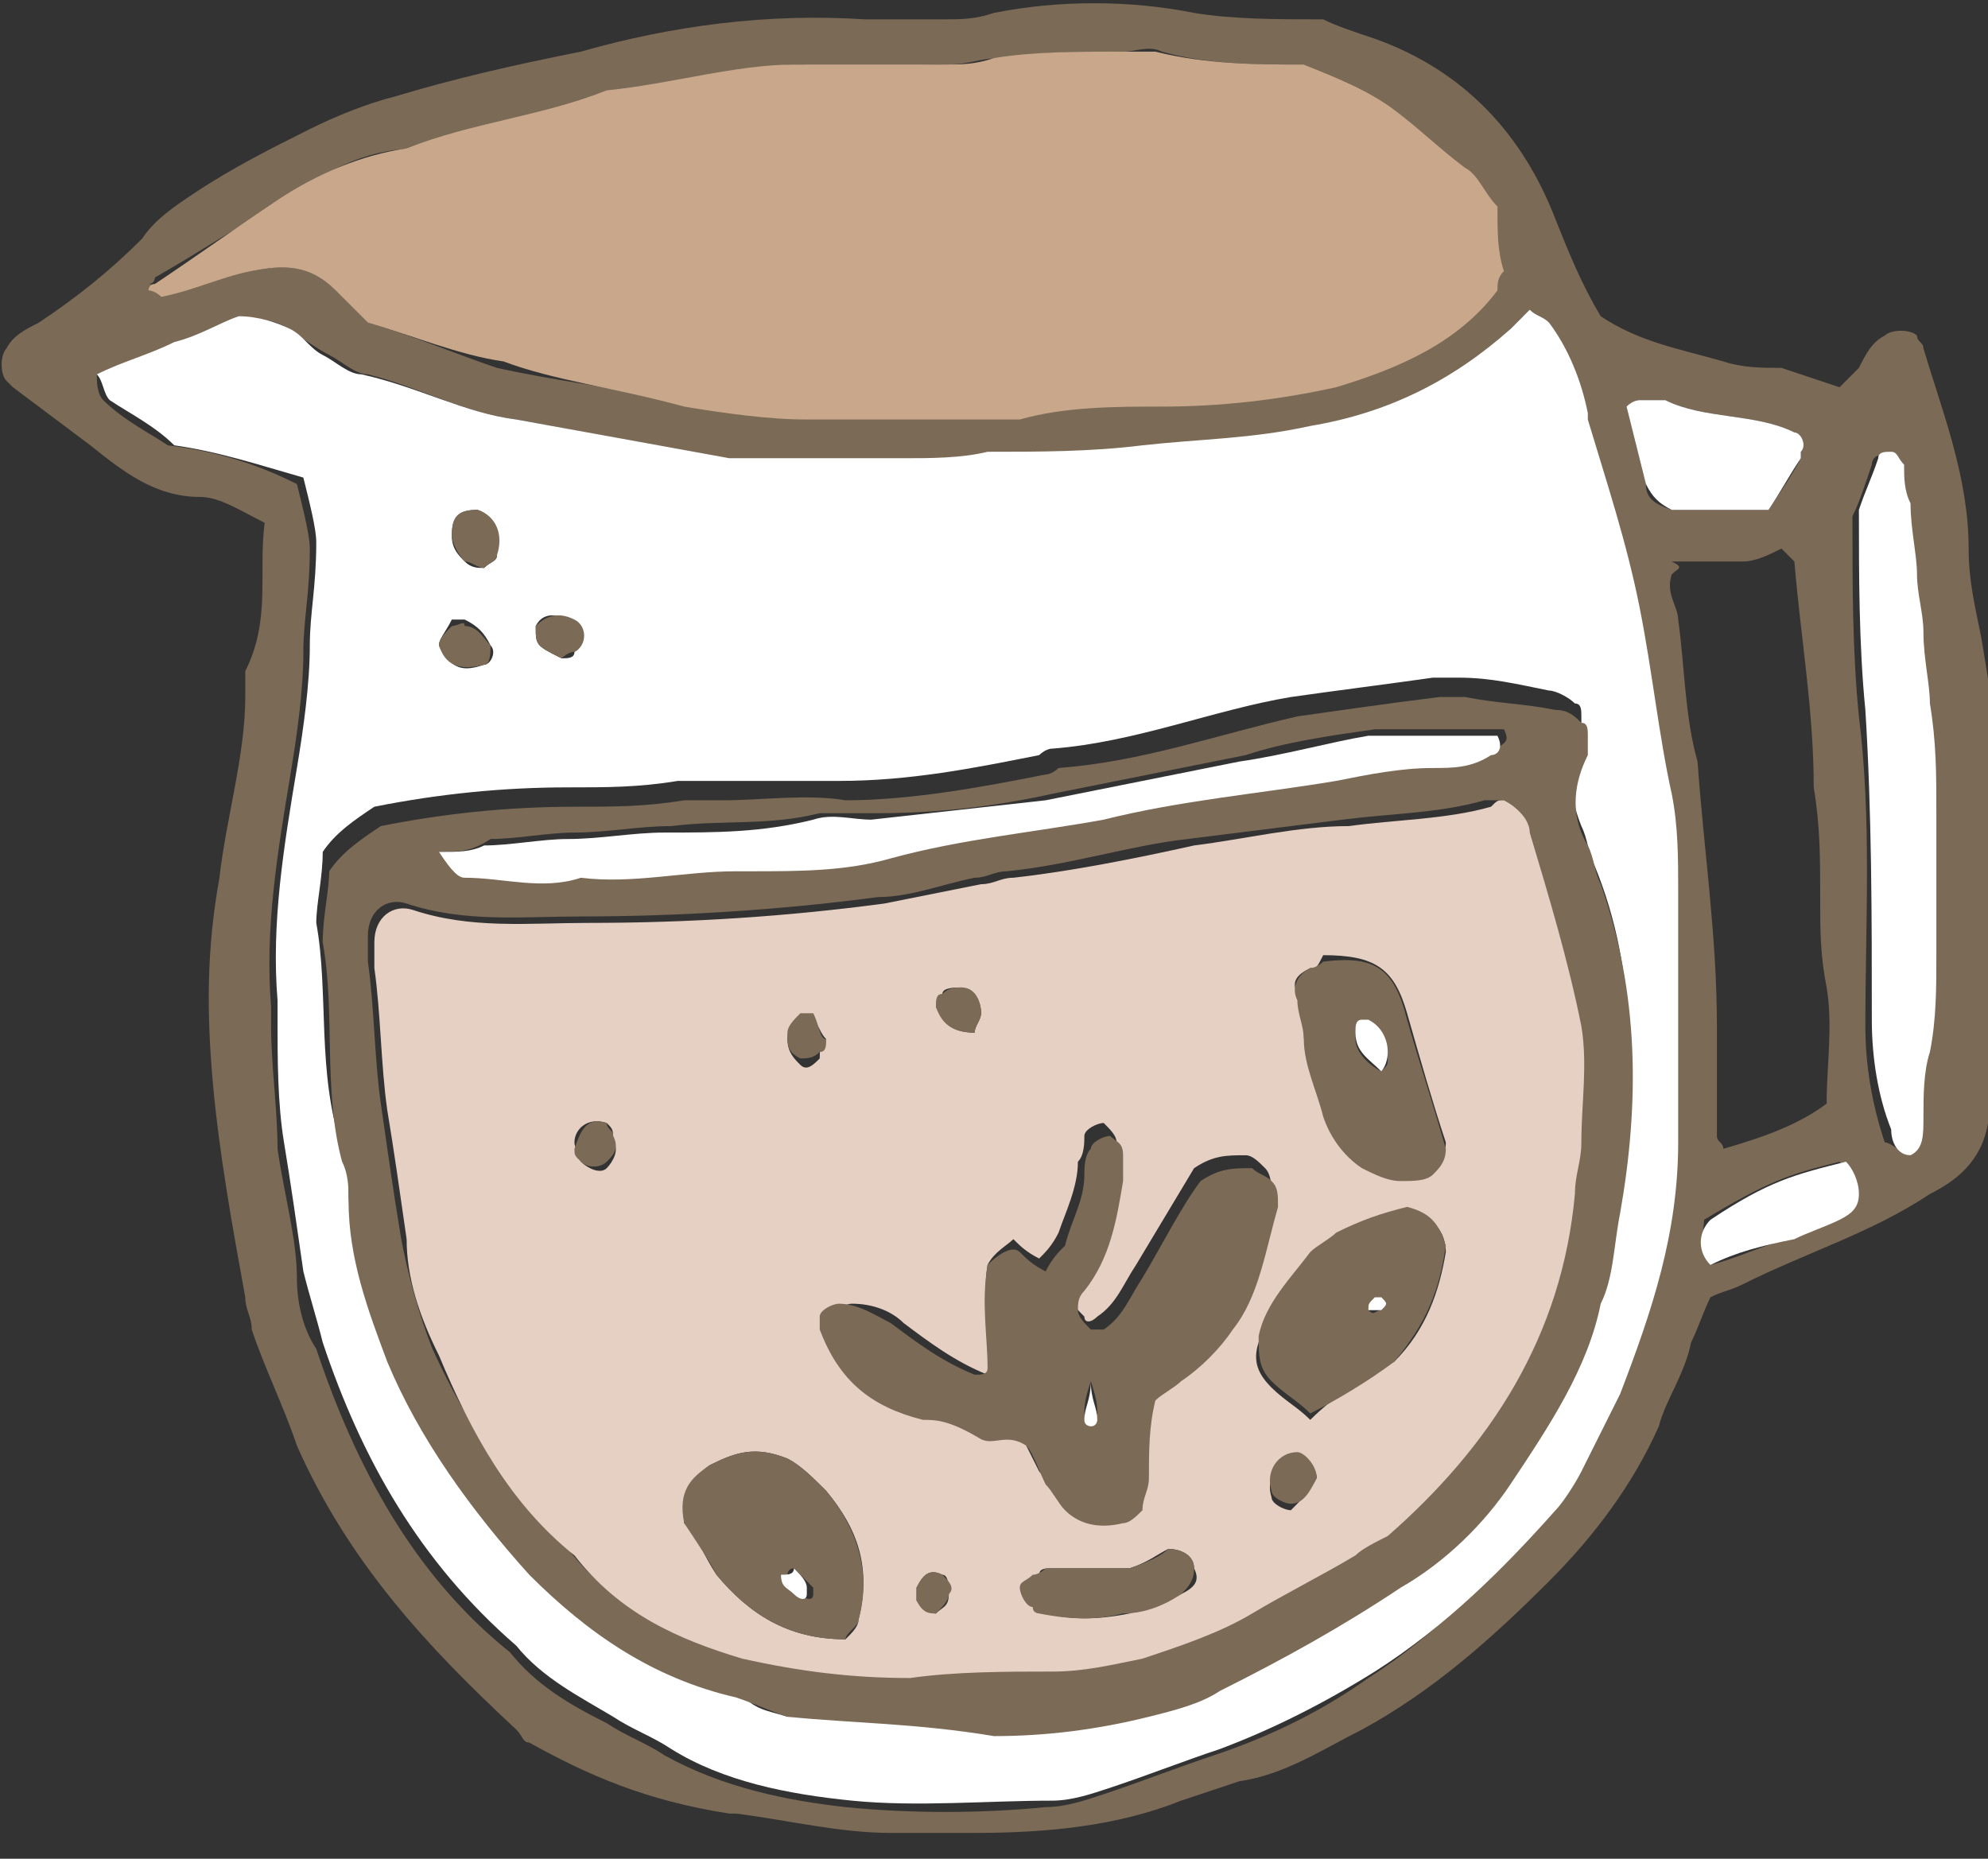 <svg xmlns="http://www.w3.org/2000/svg" width="30.8" height="28.8" style="overflow:visible;enable-background:new 0 0 30.8 28.8" xml:space="preserve">
    <rect width="100%" height="100%" fill="#333333" stroke="none"/>
    <style>
        .st0{fill:#7a6a56}.st1{fill:#fff}
    </style>
    <path class="st0" d="M4.1 8.1c-.4-.2-.7-.4-1-.4-.7 0-1.2-.4-1.7-.8L.2 6l-.1-.1c-.1-.1-.1-.4 0-.5.1-.2.3-.3.5-.4.6-.4 1.1-.8 1.6-1.3.2-.3.5-.5.8-.7.6-.4 1.2-.7 1.8-1 .4-.2.9-.4 1.3-.5C7.1 1.2 8 1 9 .8c1.4-.4 2.9-.6 4.4-.5h1.2c.3 0 .5 0 .8-.1 1-.2 2.1-.2 3.1 0 .6.1 1.3.1 2 .1.2.1.5.2.8.3 1.4.5 2.3 1.5 2.8 2.8.2.5.4 1 .7 1.5.6.4 1.2.5 1.9.7.3.1.6.1.9.1l.9.3.3-.3c.1-.2.2-.4.4-.5.1-.1.4-.1.5 0 0 .1.1.1.1.2.3 1 .7 2 .7 3.1 0 .5.1.9.2 1.4.2 1.2.4 2.5.3 3.7v1.6c-.2.8-.2 1.5-.2 2.2-.1.6-.5.9-.9 1.1-.9.6-1.9.9-2.9 1.4-.2.1-.3.1-.5.2-.1.2-.2.5-.3.7-.1.5-.4.9-.5 1.3-.4.9-1 1.7-1.7 2.4-.9.9-1.8 1.7-2.9 2.3-.6.3-1.2.7-1.9.8l-.9.3c-1 .4-2.1.5-3.2.5h-1.3c-.8 0-1.6-.2-2.4-.3h-.1c-1.3-.2-2.2-.6-3.1-1.1-.1 0-.1-.1-.2-.2-1.4-1.3-2.6-2.6-3.4-4.4-.2-.6-.5-1.2-.7-1.8 0-.2-.1-.3-.1-.5-.2-1.1-.4-2.2-.5-3.3-.1-1.1-.1-2.1.1-3.2.1-.9.4-1.9.4-2.8v-.4c.4-.8.2-1.5.3-2.3zM1.5 5.8c0 .1 0 .3.1.4.3.3.7.5 1 .7.8.1 1.4.3 2 .6.1.4.2.8.2 1 0 .7-.1 1.1-.1 1.6 0 .6-.1 1.3-.2 1.9-.2 1.2-.4 2.4-.3 3.6v.3c0 .6.1 1.3.1 1.9.1.7.3 1.4.3 2 0 .4.1.8.3 1.1.6 1.8 1.5 3.5 3 4.7.4.5.9.8 1.5 1.1.3.2.6.3.9.5.9.5 1.9.7 2.8.8 1 .1 2.1.1 3.1 0 .3 0 .6-.1.9-.2.6-.2 1.1-.4 1.7-.6.9-.3 1.7-.7 2.4-1.2 1.1-.7 1.9-1.6 2.8-2.5.2-.2.3-.4.4-.6l.6-1.2c.5-1.2.9-2.5.9-3.9v-3.9c0-.5 0-1-.1-1.5-.2-1-.3-2-.5-2.9-.2-1-.5-1.9-.8-2.9v-.1c-.2-.5-.3-1-.6-1.4-.1-.1-.2-.1-.3-.2l-.3.3c-.8.9-1.9 1.3-3.1 1.5-.8.2-1.7.2-2.6.3-.8.1-1.6 0-2.3.1-.4.1-.9.1-1.3.1h-2.7c-1.1-.3-2.2-.5-3.3-.7-.8-.1-1.5-.5-2.3-.7-.2 0-.4-.2-.6-.3-.2-.1-.3-.2-.5-.3-.2-.2-.5-.3-.8-.2-.3.1-.7.3-1 .4-.4.1-.9.2-1.3.4zM20.2 1c-.7 0-1.5 0-2.2-.2-.2-.1-.4 0-.6 0-.6 0-1.3 0-1.9.1-.3 0-.5.1-.8.1-.8 0-1.6.1-2.3 0-1 0-1.9.3-2.8.4-1 .4-2.1.5-3.1.9-.9 0-1.5.4-2.1.8-.7.4-1.3.8-2 1.2 0 0 0 .1-.1.1.1 0 .1.1.2.1.5 0 .9-.2 1.4-.3.5-.1.9-.1 1.3.3l.5.5c.7.2 1.4.5 2 .7.9.2 1.8.3 2.7.5.6.1 1.3.2 1.9.2H15.6c.7-.2 1.5-.2 2.2-.2.9 0 1.8-.1 2.7-.3 1-.2 1.9-.6 2.5-1.5.1-.1.1-.2.1-.3 0-.3 0-.6-.1-1 0-.1-.1-.4-.3-.5-.4-.3-.7-.6-1.1-.9-.4-.3-.9-.5-1.4-.7zm5.7 7.9c-.1.3.1.5.1.7.1.7.1 1.5.3 2.2.1 1.4.3 2.7.3 4.1v1.7c0 .1.1.1.1.2.7-.2 1.2-.4 1.6-.7 0-.6.1-1.2 0-1.8-.1-.5-.1-.9-.1-1.4 0-.6 0-1.1-.1-1.7 0-1.2-.2-2.3-.3-3.5l-.2-.2c-.2.1-.4.2-.6.2h-1.1c.2.1.1.1 0 .2zm3.7 9c.1-.1.1-.3.1-.5 0-.3 0-.7.1-1 .1-.5.1-1 .1-1.5v-2.2c0-.6 0-1.1-.1-1.7-.1-.4-.1-.8-.1-1.1 0-.3-.1-.6-.1-.9 0-.4-.1-.8-.1-1.1 0-.2 0-.4-.1-.6 0-.1-.1-.1-.2-.2s-.2 0-.2.1c-.1.3-.2.6-.3.8 0 1.1 0 2.1.1 3.1.2 1.6.1 3.2.1 4.8 0 .6.1 1.2.3 1.8.1 0 .3.2.4.2zm-2.2-10c.2-.3.4-.6.5-.8V7c0-.1 0-.3-.1-.3-.6-.3-1.4-.2-2-.5h-.4c-.1 0-.1.1-.2.1l.3 1.2c0 .2.1.3.4.4h1.5zm-.9 11.7c.4-.1.8-.3 1.2-.4.2-.1.5-.2.7-.3.2-.1.3-.2.3-.4s0-.3-.2-.5c-.8.2-1.1.3-2.1.9 0 .2-.1.4.1.7z"/>
    <path class="st1" d="M1.5 5.8c.4-.2.8-.3 1.2-.5.4-.1.7-.3 1-.4.3 0 .6.1.8.2.2.1.3.3.5.4.2.1.4.3.6.3.9.2 1.6.6 2.4.7l3.3.6H14c.4 0 .9 0 1.3-.1.8 0 1.6 0 2.4-.1.9-.1 1.7-.1 2.6-.3 1.2-.2 2.2-.7 3.1-1.5l.3-.3c.1.1.2.1.3.2.3.4.5.9.6 1.4v.1c.3 1 .6 1.9.8 2.9.2 1 .3 2 .5 2.9.1.5.1 1 .1 1.5v3.9c0 1.4-.4 2.6-.9 3.9l-.6 1.2c-.1.2-.3.5-.4.6-.8.9-1.7 1.8-2.8 2.5-.8.5-1.6.9-2.4 1.2-.6.2-1.1.4-1.7.6-.3.1-.6.2-.9.2-1 0-2.1.1-3.1 0s-2-.3-2.8-.8c-.3-.2-.6-.3-.9-.5-.5-.3-1.1-.6-1.5-1.1-1.5-1.3-2.4-2.9-3-4.7-.1-.4-.2-.7-.3-1.1-.1-.7-.2-1.4-.3-2-.1-.6-.1-1.3-.1-1.9v-.3c-.1-1.2.1-2.4.3-3.6.1-.6.2-1.3.2-1.9 0-.5.1-.9.1-1.6 0-.2-.1-.6-.2-1-.7-.2-1.3-.4-2-.5-.3-.3-.7-.5-1-.7-.1-.1-.1-.3-.2-.4zm10.7 20.8h3.1c.8 0 1.6-.1 2.4-.3.4-.1.8-.2 1.1-.4.9-.5 1.9-1 2.8-1.6.7-.4 1.2-.9 1.7-1.6.6-.8 1.1-1.7 1.4-2.8.2-.4.2-.9.3-1.4.3-1.7.4-3.4-.3-5.1-.1-.2-.1-.4-.2-.6-.2-.5-.2-.9 0-1.4v-.3c0-.1 0-.2-.1-.2-.1-.1-.3-.2-.4-.2-.5-.1-.9-.2-1.4-.2h-.4c-.7.1-1.5.2-2.2.3-1.2.2-2.4.7-3.7.8-.1 0-.2.1-.2.1-1 .2-2 .4-3.1.4h-2.5c-.6.1-1.1.1-1.7.1-1 0-2 .1-3 .3-.3.2-.6.4-.8.7 0 .4-.1.8-.1 1.1.2 1.1 0 2.3.4 3.5.1.2.1.4.1.6 0 .9.3 1.7.6 2.5.5 1.2 1.3 2.3 2.2 3.3.9.9 1.9 1.6 3.2 1.9.2.4.5.4.8.5zM6.8 10c.2.4.4.4.7.3.1 0 .2-.2.1-.3-.1-.2-.2-.3-.4-.4H7c-.1.2-.2.3-.2.4zm.9-1.4c0-.3 0-.6-.3-.7-.3 0-.4.1-.4.4 0 .2.1.3.2.4.1.1.2.1.3.1.1-.1.2-.1.2-.2zm.6 1.1c0 .3 0 .3.4.5.1 0 .2 0 .2-.1.2-.1.1-.4-.1-.5-.2-.1-.4-.1-.5.1z"/>
    <path d="M20.2 1c.5.2 1 .4 1.4.7.4.3.7.6 1.1.9.2.1.3.4.5.6 0 .4 0 .7.1 1-.1.1-.1.2-.1.3-.6.8-1.5 1.2-2.5 1.5-.9.2-1.8.3-2.7.3-.7 0-1.5 0-2.2.2H12.5c-.6 0-1.3-.1-1.9-.2-1.1-.3-2-.4-2.8-.7-.7-.1-1.4-.4-2.1-.6l-.5-.5c-.4-.4-.8-.4-1.3-.3-.5.1-.9.3-1.4.4 0 0-.1-.1-.2-.1 0 0 0-.1.1-.1.6-.4 1.3-.9 1.9-1.3.6-.4 1.3-.7 2-.8 1-.4 2.1-.5 3.1-.9 1-.1 2-.4 2.9-.4h2.3c.3 0 .5 0 .8-.1.6-.1 1.3-.1 1.9-.1h.6c.8.2 1.6.2 2.3.2z" style="fill:#c8a78b"/>
    <path class="st1" d="M29.6 17.9c-.2 0-.3-.2-.3-.4-.2-.5-.3-1.1-.3-1.7 0-1.6 0-3.2-.1-4.8-.1-1-.1-2.1-.1-3.1.1-.3.2-.5.3-.8 0-.1.1-.1.2-.1s.1.1.2.2c0 .2 0 .4.1.6 0 .4.1.8.1 1.1 0 .3.1.6.1.9 0 .4.1.8.1 1.1.1.6.1 1.1.1 1.7v2.2c0 .5 0 1-.1 1.5-.1.3-.1.7-.1 1 0 .3 0 .5-.2.6zM27.4 7.9h-1.5c-.2-.1-.3-.2-.4-.4l-.3-1.2c.1-.1.2-.1.2-.1h.4c.6.3 1.4.2 2 .5.1 0 .2.2.1.3v.1c-.2.3-.3.5-.5.8zM26.5 19.6c-.2-.2-.2-.5 0-.7.9-.6 1.3-.7 2.1-.9.1.1.2.3.2.5s-.1.3-.3.4c-.2.1-.5.2-.7.3-.5.1-.9.2-1.3.4z"/>
    <path class="st0" d="M12.2 26.6c-.3-.1-.5-.2-.8-.3-1.3-.3-2.3-1-3.2-1.9-.9-1-1.7-2.1-2.2-3.3-.3-.8-.6-1.6-.6-2.5 0-.2 0-.4-.1-.6-.3-1.1-.1-2.3-.3-3.4 0-.4.1-.8.1-1.1.2-.3.5-.5.8-.7 1-.2 2-.3 3-.3.6 0 1.1 0 1.7-.1h.6c.6 0 1.3-.1 1.9 0 1 0 2.1-.2 3.1-.4.1 0 .2-.1.2-.1 1.3-.1 2.4-.5 3.7-.8.7-.1 1.4-.2 2.2-.3h.4c.5.1.9.1 1.4.2.2 0 .3.1.4.2.1 0 .1.1.1.2v.3c-.2.4-.3.9 0 1.4.1.2.1.4.2.6.6 1.7.6 3.4.3 5.1-.1.5-.1 1-.3 1.4-.2 1-.8 1.9-1.4 2.8-.4.6-1 1.2-1.7 1.6-.9.6-1.8 1.1-2.8 1.6-.3.2-.7.3-1.1.4-.8.2-1.6.3-2.4.3-1.2-.2-2.2-.2-3.2-.3zm11.1-14.2H23c-.7.2-1.4.2-2.2.3l-2.4.3c-.9.1-1.8.4-2.8.5-.2 0-.3.1-.5.1-.5.1-1 .3-1.5.3-1.5.2-3.1.3-4.6.3-.9 0-1.8.1-2.7-.2-.3-.1-.6.1-.6.5v.4c.1.7.1 1.5.2 2.2.1.7.2 1.4.3 2 .1.6.3 1.3.5 1.8.5 1.1 1.2 2.2 2.1 3.1.7.9 1.6 1.3 2.6 1.6.8.2 1.7.3 2.6.3.7 0 1.5-.1 2.2-.1.5 0 .9-.1 1.4-.2.6-.2 1.2-.3 1.7-.7.5-.3 1-.6 1.6-.9.2-.1.4-.2.5-.3 1.7-1.4 2.7-3.1 2.9-5.3 0-.3.1-.5.1-.8.1-.6.1-1.2 0-1.8-.2-1-.4-2-.8-3 .1-.1-.1-.3-.3-.4zm-16.5.8c.2.3.4.4.5.3.6 0 1.2.2 1.8 0 .8.1 1.6-.1 2.4-.1h.2c.7 0 1.4-.1 2.2-.2l3.3-.6 3.6-.6c.5-.1 1-.1 1.5-.2.3 0 .6 0 .9-.2.1-.1.2-.1.1-.3h-2c-.7.1-1.4.2-2 .4l-3 .6c-.9.2-1.8.3-2.7.3h-.9c-.8.2-1.5.1-2.3.2-.5 0-1 .1-1.5.1-.4 0-.9.1-1.3.1-.3.2-.5.2-.8.2zM6.8 10c0-.1.1-.2.2-.3.1 0 .2-.1.2 0 .2 0 .3.2.4.3 0 .1 0 .3-.1.3-.4.1-.6 0-.7-.3zM7.7 8.6c0 .1-.1.1-.2.2-.1 0-.2-.1-.3-.1-.1-.1-.2-.3-.2-.4 0-.3.1-.4.4-.4.3.1.4.4.3.7zM8.3 9.7c.2-.2.4-.2.6-.1.2.1.2.4 0 .5-.1 0-.2.1-.2.1-.4-.2-.4-.2-.4-.5z"/>
    <path d="M23.3 12.4c.2.1.4.3.4.5.3 1 .6 2 .8 3 .1.6 0 1.2 0 1.8 0 .3-.1.5-.1.8-.2 2.2-1.3 3.9-2.9 5.3-.2.1-.4.2-.5.3-.5.3-1.1.6-1.6.9-.5.3-1.1.5-1.7.7-.5.1-.9.2-1.4.2-.7 0-1.5 0-2.2.1-.9 0-1.7-.1-2.6-.3-1-.3-1.9-.7-2.6-1.6-1-.8-1.6-1.9-2.1-3.1-.3-.6-.5-1.2-.5-1.8-.1-.7-.2-1.4-.3-2-.1-.7-.1-1.5-.2-2.2v-.4c0-.4.3-.6.6-.5.9.3 1.8.2 2.7.2 1.6 0 3.1-.1 4.6-.3l1.5-.3c.2 0 .3-.1.5-.1.9-.1 1.9-.3 2.8-.5.8-.1 1.6-.3 2.4-.3.7-.1 1.5-.1 2.2-.3.1-.1.1-.1.2-.1zm-8 7.2c-.1.6.1 1.1.2 1.6-.1.1-.1.2-.2.1-.5-.2-.9-.5-1.3-.8-.2-.2-.5-.3-.8-.3-.1 0-.3.1-.3.2s-.1.2 0 .2c.3.7.8 1.2 1.6 1.4.2 0 .4.1.6.1.2.1.4-.1.7.1l.3.6c.1.1.2.3.3.4.3.3.6.4.9.2.1 0 .2-.1.3-.2.1-.1.1-.3.1-.5.1-.4 0-.8.1-1.2.1-.1.3-.2.4-.3.3-.2.6-.5.8-.8.4-.6.5-1.2.7-1.9 0-.1 0-.3-.1-.4-.1-.1-.2-.2-.3-.2-.3 0-.5 0-.8.2l-.9 1.5c-.2.3-.3.6-.6.8-.1.1-.2.1-.2 0-.1-.1-.2-.2-.2-.3 0-.1.1-.3.1-.3.4-.5.6-1 .6-1.7v-.4c0-.1-.1-.2-.2-.3-.1 0-.3.1-.3.2s0 .3-.1.4c0 .4-.2.8-.3 1.1-.1.2-.2.3-.3.4-.2-.1-.3-.2-.4-.3-.1.1-.3.2-.4.4zm-4.7 4c.2.2.3.5.5.8.5.6 1.1 1 2 1 .1-.1.2-.2.2-.3.2-.8 0-1.4-.5-2-.2-.2-.4-.4-.6-.5-.5-.2-.8-.1-1.2.1-.3.2-.4.5-.4.9zm11-2.5c.5-.5.7-1.1.8-1.7 0-.3-.2-.6-.6-.6-.3.1-.7.3-1.1.4-.2.1-.3.1-.4.3-.4.4-.7.8-.8 1.3-.1.3 0 .5.2.7.2.2.4.3.6.5.4-.4.9-.7 1.3-.9zM20.3 15c-.2.1-.3.2-.2.4 0 .2.1.4.1.6 0 .4.2.8.3 1.2.1.3.4.6.6.8.2.1.4.2.6.2.2 0 .4 0 .5-.1.1-.1.2-.2.2-.4-.2-.6-.4-1.3-.6-2-.2-.7-.5-.9-1.3-.9-.1.2-.1.2-.2.2zm-2.8 9.3h-1.2c-.1 0-.2 0-.2.1-.1 0-.1.1-.2.2 0 .1 0 .3.2.3 0 0 .1 0 .1.1.4.1.8.1 1.3 0 .3-.1.6-.2.8-.3.2-.1.3-.2.2-.4 0-.2-.2-.3-.4-.3-.2.1-.3.2-.6.3zm2.9-1.4c0-.1-.1-.3-.3-.3-.3 0-.5.3-.4.6 0 .1.2.2.3.2.2-.2.3-.3.4-.5zm-5.9-7.3c.1.2.2.4.6.4 0-.1.1-.2.1-.3 0-.2-.1-.3-.3-.4-.1 0-.3 0-.3.1 0 0 0 .1-.1.2zm-1.7.5c-.1-.1-.1-.2-.2-.3 0 0-.2-.1-.2 0-.1 0-.2.1-.2.3 0 .2.1.3.2.4.1.1.2 0 .3-.1 0-.1 0-.2.1-.3zm-3.4 1.3c-.3-.1-.5.1-.5.3 0 .1.1.2.1.3.1.1.3.2.4.1.1-.1.2-.3.1-.4 0-.2 0-.2-.1-.3zm4.8 7.3v.1c.1.1.2.2.3.2.1-.1.2-.1.2-.3 0-.1 0-.3-.1-.3-.2-.1-.3 0-.4.2v.1z" style="fill:#e6d0c3"/>
    <path class="st1" d="M6.8 13.2c.3 0 .5 0 .7-.1.4 0 .9-.1 1.3-.1.5 0 1-.1 1.5-.1.8 0 1.5 0 2.3-.2.3-.1.6 0 .9 0l2.7-.3 3-.6c.7-.1 1.4-.3 2-.4h2c.1.2 0 .3-.1.3-.3.2-.6.2-.9.2-.5 0-1 .1-1.5.2-1.2.2-2.4.3-3.6.6-1.1.2-2.2.3-3.3.6-.7.2-1.4.2-2.2.2h-.2c-.8 0-1.6.2-2.4.1-.6.2-1.2 0-1.8 0-.1 0-.2-.1-.4-.4z"/>
    <path class="st0" d="M15.3 19.6c.2-.2.4-.3.5-.2.1.1.2.2.4.3.1-.2.2-.3.3-.4.1-.4.3-.7.3-1.1 0-.1 0-.3.1-.4 0-.1.2-.2.3-.2.1.1.2.1.2.3v.4c-.1.6-.2 1.2-.6 1.7-.1.1-.1.2-.1.3 0 .1.1.2.2.3h.2c.3-.2.4-.5.6-.8.3-.5.6-1.1.9-1.5.3-.2.5-.2.8-.2.1.1.2.1.3.2.1.1.1.2.1.4-.2.7-.3 1.4-.7 1.9-.2.3-.5.6-.8.8-.1.1-.3.2-.4.3-.1.4-.1.8-.1 1.2 0 .2-.1.3-.1.5-.1.1-.2.2-.3.2-.4.1-.7 0-.9-.2-.1-.1-.2-.3-.3-.4-.1-.2-.2-.5-.3-.6-.3-.2-.5 0-.7-.1-.5-.3-.7-.3-.9-.3-.8-.2-1.3-.6-1.6-1.4v-.2c0-.1.2-.2.3-.2.3 0 .6.2.8.3.4.3.8.6 1.3.8.1 0 .2 0 .2-.1 0-.5-.1-1 0-1.6zm1.6 1.8c-.1.3-.1.4-.1.5 0 .1.1.2.1.1l.1-.1c0-.1 0-.2-.1-.5zM10.6 23.6c-.1-.5.1-.7.4-.9.4-.2.7-.3 1.2-.1.2.1.4.3.6.5.5.6.7 1.3.5 2 0 .1-.2.2-.2.3-.9 0-1.5-.4-2-1-.1-.2-.3-.5-.5-.8zm1.7.7c-.1 0-.1.1-.1.1 0 .1.1.2.2.3.1.1.2.1.2 0v-.1l-.3-.3zM21.6 21.1c-.4.3-.9.6-1.3.8-.2-.2-.4-.3-.6-.5-.2-.2-.2-.4-.2-.7.1-.5.5-.9.8-1.3.1-.1.3-.2.4-.3.4-.2.7-.3 1.1-.4.4.1.5.3.6.6-.1.7-.3 1.2-.8 1.8zm-.4-.8s.1 0 0 0c.1.1.1 0 .2 0v-.2h-.1s-.1.1-.1.2zM20.3 15c.1 0 .2-.1.2-.1.8-.1 1.1.1 1.3.9.2.7.4 1.3.6 2 0 .2-.1.3-.2.4-.1.1-.3.1-.5.1s-.4-.1-.6-.2c-.3-.2-.5-.5-.6-.8-.1-.4-.3-.8-.3-1.2 0-.2-.1-.4-.1-.6-.1-.2 0-.4.2-.5zm1.1 1.6c.1-.1.1-.1.1-.2 0-.2-.1-.4-.3-.5h-.1c-.1 0-.1.1-.1.2 0 .2.2.4.4.5zM17.5 24.3c.3-.1.5-.2.6-.3.2 0 .4.1.4.3 0 .2-.1.3-.2.4-.3.2-.6.3-.9.3-.4.1-.8.1-1.3 0 0 0-.1 0-.1-.1-.1 0-.2-.2-.2-.3 0-.1.1-.1.2-.2.1 0 .2-.1.2-.1h1.3zM20.4 22.9c-.1.2-.2.4-.4.4-.1 0-.3-.1-.3-.2-.1-.3.1-.6.4-.6.1 0 .3.2.3.4zM14.5 15.6c0-.1 0-.2.1-.2.1-.1.2-.1.3-.1.2 0 .3.2.3.4 0 .1-.1.2-.1.3-.3 0-.5-.1-.6-.4zM12.8 16.1c0 .1 0 .2-.1.2-.1.1-.2.1-.3.1-.2-.1-.2-.2-.2-.4 0-.1.1-.2.2-.3h.2c.1.2.1.4.2.4zM9.4 17.4c0 .1.1.1.1.2.1.2 0 .3-.1.4-.1.1-.3.1-.4 0-.1-.1-.1-.1-.1-.2.1-.3.2-.5.5-.4zM14.2 24.7v-.1c.1-.2.2-.3.4-.2.1.1.2.2.1.3 0 .1-.1.2-.2.3-.1 0-.2 0-.3-.2v-.1z"/>
    <path class="st1" d="M16.9 21.4c0 .3.1.4.1.6 0 0 0 .1-.1.1 0 0-.1 0-.1-.1 0-.2.1-.3.1-.6zM12.3 24.3c.1.1.2.2.2.3v.1c0 .1-.1.1-.2 0s-.2-.1-.2-.3c.1 0 .2 0 .2-.1zM21.2 20.3c0-.1 0-.1.1-.2h.1c.1.1.1.1 0 .2h-.2c.1 0 0 0 0 0zM21.4 16.6c-.2-.2-.4-.3-.4-.6 0-.1 0-.2.1-.2h.1c.2.1.3.3.3.5s-.1.3-.1.3z"/>
</svg>
